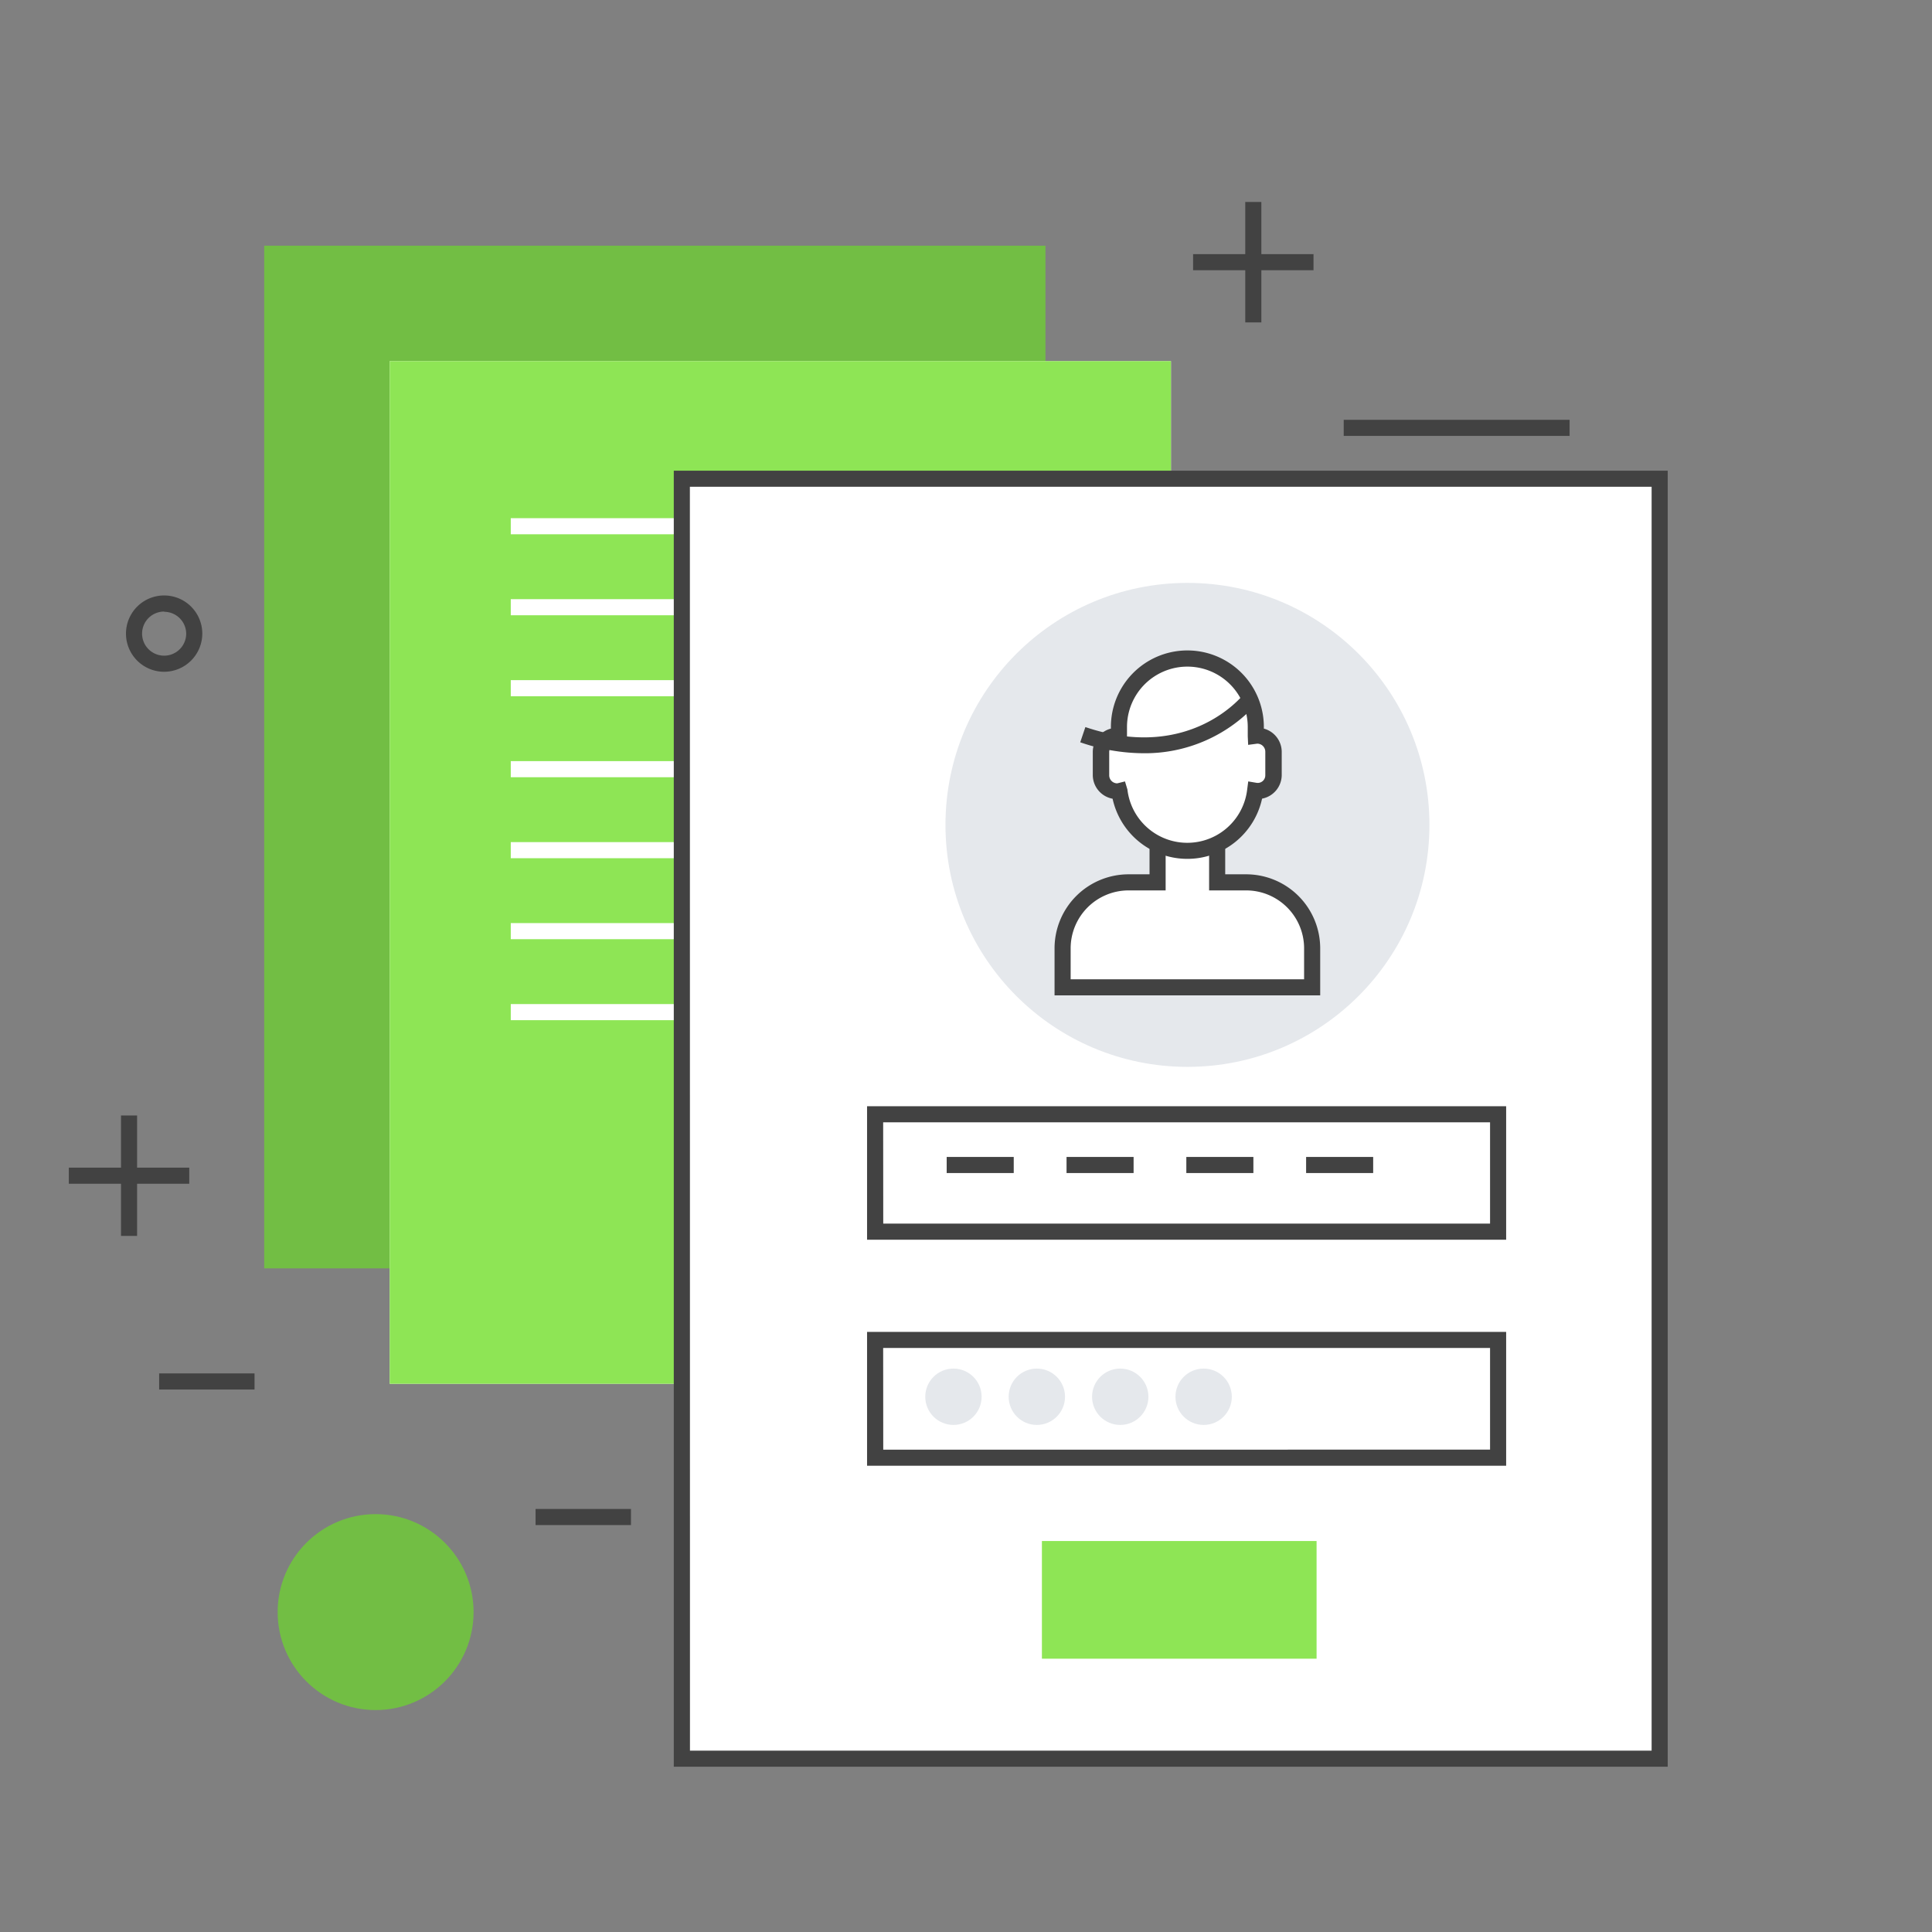 <svg xmlns="http://www.w3.org/2000/svg" id="Layer_1" viewBox="0 0 240 240"><rect x="0" y="0" width="240" height="240" fill="#808080" stroke="none"/> <defs> <style>.cls-1{fill:#72be44;}.cls-2{fill:#fff;}.cls-3{fill:#8ee555;}.cls-4{fill:#424242;}.cls-5{fill:#e5e8ec;}</style> </defs> <title>recruitment</title> <rect class="cls-1" x="32.82" y="30.52" width="97.05" height="127.04"></rect> <rect class="cls-2" x="48.41" y="44.86" width="97.05" height="127.04"></rect> <rect class="cls-3" x="48.41" y="44.86" width="97.05" height="127.04"></rect> <rect class="cls-2" x="63.45" y="64.37" width="66.97" height="2"></rect> <rect class="cls-2" x="63.45" y="74.43" width="66.97" height="2"></rect> <rect class="cls-2" x="63.45" y="84.49" width="66.97" height="2"></rect> <rect class="cls-2" x="63.45" y="94.55" width="66.97" height="2"></rect> <rect class="cls-2" x="63.45" y="104.61" width="66.97" height="2"></rect> <rect class="cls-2" x="63.45" y="114.67" width="66.97" height="2"></rect> <rect class="cls-2" x="63.45" y="124.73" width="66.97" height="2"></rect> <rect class="cls-2" x="84.7" y="59.48" width="121.46" height="158.99"></rect> <path class="cls-4" d="M207.17,219.47H83.7v-161H207.17Zm-121.46-2H205.17v-157H85.7Z"></path> <rect class="cls-4" x="166.92" y="52.15" width="28.06" height="2"></rect> <rect class="cls-4" x="66.53" y="187.45" width="11.85" height="2"></rect> <rect class="cls-4" x="19.77" y="170.61" width="11.85" height="2"></rect> <rect class="cls-4" x="8.55" y="145.05" width="14.96" height="2"></rect> <rect class="cls-4" x="15.03" y="138.57" width="2" height="14.96"></rect> <rect class="cls-4" x="148.21" y="31.57" width="14.96" height="2"></rect> <rect class="cls-4" x="154.69" y="25.09" width="2" height="14.96"></rect> <path class="cls-4" d="M20.39,83.45a4.74,4.74,0,1,1,4.74-4.74A4.75,4.75,0,0,1,20.39,83.45Zm0-7.48a2.74,2.74,0,1,0,2.74,2.74A2.74,2.74,0,0,0,20.39,76Z"></path> <circle class="cls-5" cx="147.51" cy="102.47" r="30.06"></circle> <path class="cls-2" d="M156.25,91.43l-.27,0V90.31a8.5,8.5,0,1,0-17,0v1.15l-.29,0a2,2,0,0,0-2,2v2.93a2,2,0,0,0,2,2,1.92,1.92,0,0,0,.35,0,8.49,8.49,0,0,0,16.86,0,2,2,0,0,0,.33,0,2,2,0,0,0,2-2V93.38A2,2,0,0,0,156.25,91.43Z"></path> <path class="cls-2" d="M143.79,104.92v4.68h-3.61A8.19,8.19,0,0,0,132,117.8v4.85h31V117.8a8.2,8.2,0,0,0-8.19-8.19h-3.61v-4.68Z"></path> <path class="cls-4" d="M147.49,106.69a9.5,9.5,0,0,1-9.28-7.47,3,3,0,0,1-2.46-2.91V93.38A3,3,0,0,1,138,90.51v-.21a9.5,9.5,0,1,1,19,0v.21a3,3,0,0,1,2.22,2.86v2.93a3,3,0,0,1-2.44,2.91A9.5,9.5,0,0,1,147.49,106.69Zm-7.74-9.62.3,1a7.49,7.49,0,0,0,14.88,0l.13-1,1,.17a.94.94,0,0,0,1.12-.94V93.38a1,1,0,0,0-1-1l-1.13.15L155,91.45V90.31a7.5,7.5,0,1,0-15,0v2.3l-1.14-.17h0a1,1,0,0,0-1.07.94v2.93a1,1,0,0,0,1,1Z"></path> <path class="cls-4" d="M164,123.65H131V117.8a9.2,9.2,0,0,1,9.19-9.19h2.61v-3.68h2v5.68h-4.61A7.2,7.2,0,0,0,133,117.8v3.85h29V117.8a7.2,7.2,0,0,0-7.19-7.19h-4.61v-5.68h2v3.68h2.61A9.2,9.2,0,0,1,164,117.8Z"></path> <path class="cls-4" d="M142,93.57a24.33,24.33,0,0,1-7.81-1.36l.64-1.89c13.08,4.42,19.64-4,19.91-4.37l1.6,1.2A18.68,18.68,0,0,1,142,93.57Z"></path> <path class="cls-4" d="M187.1,154H107.71V137.42H187.1Zm-77.38-2H185.1V139.42H109.71Z"></path> <path class="cls-4" d="M187.1,182.08H107.71V165.45H187.1Zm-77.38-2H185.1V167.45H109.71Z"></path> <rect class="cls-3" x="129.43" y="191.43" width="34.12" height="14.62"></rect> <circle class="cls-5" cx="118.44" cy="173.51" r="3.5"></circle> <circle class="cls-5" cx="128.8" cy="173.51" r="3.5"></circle> <circle class="cls-5" cx="139.16" cy="173.51" r="3.5"></circle> <circle class="cls-5" cx="149.52" cy="173.51" r="3.5"></circle> <rect class="cls-4" x="132.49" y="143.72" width="8.33" height="2"></rect> <rect class="cls-4" x="147.37" y="143.72" width="8.33" height="2"></rect> <rect class="cls-4" x="117.6" y="143.72" width="8.33" height="2"></rect> <rect class="cls-4" x="162.25" y="143.72" width="8.33" height="2"></rect> <circle class="cls-1" cx="46.66" cy="200.26" r="12.17"></circle> </svg>